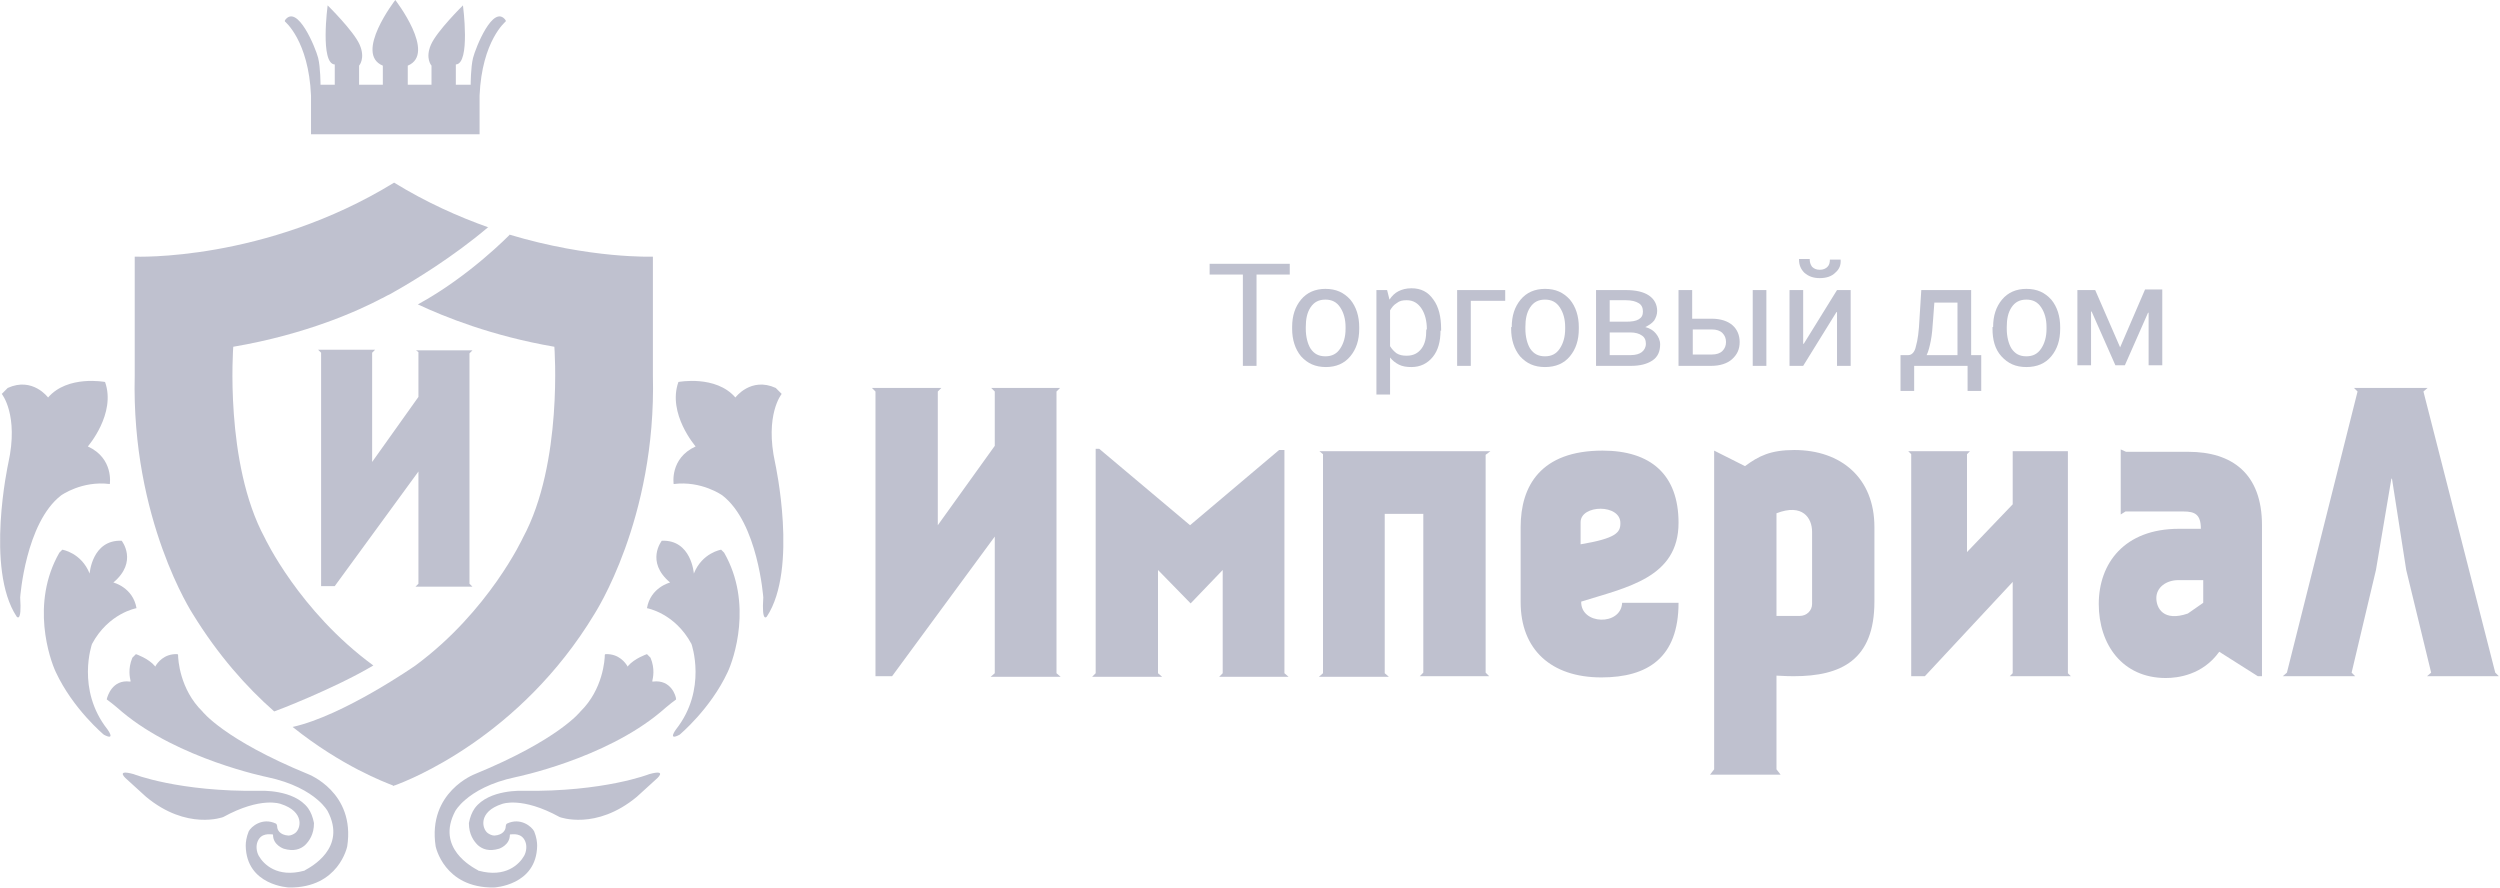 <svg width="200" height="71" viewBox="0 0 200 71" fill="none" xmlns="http://www.w3.org/2000/svg">
<g clip-path="url(#clip0)">
<path d="M103.181 21.964H100.522V29.269H99.43V21.964H96.77V21.104H103.181V21.964Z" fill="#BFC1CF"/>
<path d="M103.371 26.165C103.371 25.258 103.609 24.542 104.083 23.969C104.558 23.396 105.223 23.11 106.03 23.11C106.885 23.11 107.502 23.396 108.024 23.969C108.499 24.542 108.737 25.306 108.737 26.165V26.309C108.737 27.216 108.499 27.932 108.024 28.505C107.55 29.078 106.885 29.364 106.078 29.364C105.223 29.364 104.606 29.078 104.083 28.505C103.609 27.932 103.371 27.168 103.371 26.309V26.165ZM104.463 26.309C104.463 26.929 104.606 27.502 104.843 27.884C105.128 28.314 105.508 28.505 106.03 28.505C106.552 28.505 106.932 28.314 107.217 27.884C107.502 27.455 107.645 26.929 107.645 26.309V26.165C107.645 25.545 107.502 25.02 107.217 24.59C106.932 24.16 106.552 23.969 106.03 23.969C105.508 23.969 105.128 24.16 104.843 24.59C104.558 25.02 104.463 25.545 104.463 26.165V26.309Z" fill="#BFC1CF"/>
<path d="M115.241 26.452C115.241 27.311 115.052 28.028 114.624 28.553C114.197 29.078 113.627 29.364 112.915 29.364C112.535 29.364 112.203 29.317 111.918 29.174C111.633 29.03 111.395 28.839 111.205 28.601V31.561H110.113V23.205H110.968L111.158 23.969C111.348 23.683 111.585 23.444 111.87 23.301C112.155 23.157 112.487 23.062 112.915 23.062C113.675 23.062 114.244 23.348 114.672 23.969C115.099 24.542 115.289 25.354 115.289 26.309V26.452H115.241ZM114.149 26.356C114.149 25.688 114.007 25.115 113.722 24.685C113.437 24.256 113.057 24.017 112.535 24.017C112.203 24.017 111.965 24.064 111.728 24.256C111.49 24.399 111.348 24.59 111.205 24.828V27.693C111.348 27.932 111.538 28.123 111.728 28.266C111.965 28.41 112.203 28.457 112.535 28.457C113.057 28.457 113.437 28.266 113.722 27.884C114.007 27.502 114.102 27.025 114.102 26.404V26.356H114.149Z" fill="#BFC1CF"/>
<path d="M120.417 24.065H117.663V29.269H116.571V23.205H120.417V24.065Z" fill="#BFC1CF"/>
<path d="M120.939 26.165C120.939 25.258 121.177 24.542 121.651 23.969C122.126 23.396 122.791 23.11 123.598 23.11C124.453 23.11 125.07 23.396 125.592 23.969C126.067 24.542 126.305 25.306 126.305 26.165V26.309C126.305 27.216 126.067 27.932 125.592 28.505C125.118 29.078 124.453 29.364 123.598 29.364C122.743 29.364 122.126 29.078 121.604 28.505C121.129 27.932 120.892 27.168 120.892 26.309V26.165H120.939ZM122.031 26.309C122.031 26.929 122.174 27.502 122.411 27.884C122.696 28.314 123.076 28.505 123.598 28.505C124.12 28.505 124.5 28.314 124.785 27.884C125.07 27.455 125.213 26.929 125.213 26.309V26.165C125.213 25.545 125.07 25.02 124.785 24.59C124.5 24.16 124.12 23.969 123.598 23.969C123.076 23.969 122.696 24.16 122.411 24.59C122.126 25.02 122.031 25.545 122.031 26.165V26.309Z" fill="#BFC1CF"/>
<path d="M127.683 29.269V23.205H130.057C130.864 23.205 131.481 23.348 131.909 23.635C132.336 23.921 132.573 24.351 132.573 24.876C132.573 25.163 132.478 25.401 132.336 25.64C132.146 25.879 131.909 26.022 131.624 26.165C132.004 26.261 132.289 26.452 132.478 26.691C132.668 26.929 132.811 27.216 132.811 27.55C132.811 28.123 132.621 28.553 132.194 28.839C131.766 29.126 131.196 29.269 130.484 29.269H127.683ZM128.775 25.736H130.057C130.532 25.736 130.864 25.688 131.101 25.545C131.339 25.401 131.434 25.21 131.434 24.924C131.434 24.637 131.339 24.399 131.101 24.256C130.864 24.112 130.532 24.017 130.057 24.017H128.775V25.736ZM128.775 26.595V28.41H130.437C130.864 28.41 131.149 28.314 131.339 28.171C131.529 28.028 131.671 27.789 131.671 27.502C131.671 27.216 131.576 26.977 131.339 26.834C131.149 26.691 130.817 26.595 130.437 26.595H128.775Z" fill="#BFC1CF"/>
<path d="M135.422 25.497H136.941C137.654 25.497 138.223 25.688 138.603 26.022C138.983 26.356 139.173 26.834 139.173 27.359C139.173 27.932 138.983 28.362 138.556 28.744C138.176 29.078 137.606 29.269 136.894 29.269H134.282V23.205H135.374V25.497H135.422ZM135.422 26.356V28.362H136.941C137.321 28.362 137.606 28.266 137.796 28.075C137.986 27.884 138.081 27.646 138.081 27.359C138.081 27.073 137.986 26.834 137.796 26.643C137.606 26.452 137.321 26.356 136.941 26.356H135.422ZM141.31 29.269H140.218V23.205H141.31V29.269Z" fill="#BFC1CF"/>
<path d="M146.961 23.205H148.053V29.269H146.961V24.972H146.913L144.254 29.269H143.162V23.205H144.254V27.502H144.302L146.961 23.205ZM147.246 20.722C147.293 21.2 147.151 21.534 146.818 21.82C146.533 22.107 146.106 22.25 145.584 22.25C145.061 22.25 144.682 22.107 144.349 21.82C144.064 21.534 143.922 21.2 143.922 20.77V20.722H144.777C144.777 20.961 144.824 21.152 144.966 21.343C145.109 21.486 145.299 21.582 145.584 21.582C145.869 21.582 146.059 21.486 146.201 21.343C146.343 21.2 146.391 21.009 146.391 20.77H147.246V20.722Z" fill="#BFC1CF"/>
<path d="M152.658 28.41C152.943 28.41 153.181 28.171 153.276 27.693C153.418 27.216 153.513 26.5 153.56 25.497L153.703 23.205H157.692V28.41H158.499V31.274H157.407V29.269H153.133V31.274H152.041V28.41H152.658ZM154.653 25.497C154.605 26.213 154.558 26.786 154.463 27.264C154.368 27.741 154.273 28.123 154.13 28.41H156.599V24.208H154.748L154.653 25.497Z" fill="#BFC1CF"/>
<path d="M159.449 26.165C159.449 25.258 159.686 24.542 160.161 23.969C160.636 23.396 161.301 23.11 162.108 23.11C162.963 23.11 163.58 23.396 164.102 23.969C164.577 24.542 164.814 25.306 164.814 26.165V26.309C164.814 27.216 164.577 27.932 164.102 28.505C163.627 29.078 162.963 29.364 162.108 29.364C161.253 29.364 160.636 29.078 160.114 28.505C159.591 27.932 159.401 27.168 159.401 26.309V26.165H159.449ZM160.541 26.309C160.541 26.929 160.683 27.502 160.921 27.884C161.206 28.314 161.586 28.505 162.108 28.505C162.63 28.505 163.01 28.314 163.295 27.884C163.58 27.455 163.722 26.929 163.722 26.309V26.165C163.722 25.545 163.58 25.02 163.295 24.59C163.01 24.16 162.63 23.969 162.108 23.969C161.586 23.969 161.206 24.16 160.921 24.59C160.636 25.02 160.541 25.545 160.541 26.165V26.309Z" fill="#BFC1CF"/>
<path d="M169.61 27.789L171.605 23.157H172.982V29.221H171.889V25.02H171.842L169.99 29.221H169.23L167.331 24.924H167.284V29.221H166.191V23.205H167.616L169.61 27.789Z" fill="#BFC1CF"/>
<path d="M79.297 31.036H84.805L84.52 31.322V53.859L84.853 54.145H79.25L79.582 53.859V42.925L71.367 54.097H70.038V31.322L69.753 31.036H75.308L75.024 31.322V42.017L79.582 35.667V31.322L79.297 31.036Z" fill="#BFC1CF"/>
<path d="M87.939 35.906L95.204 42.017L102.326 36.001H102.754V53.859L103.086 54.145H97.531L97.816 53.859V45.599L95.251 48.272L92.64 45.599V53.859L92.972 54.145H87.369L87.654 53.859V35.906H87.939Z" fill="#BFC1CF"/>
<path d="M118.851 36.383V53.811L119.136 54.097H113.58L113.865 53.811V41.11H110.778V53.859L111.111 54.145H105.508L105.84 53.859V36.336L105.555 36.097H119.231L118.851 36.383Z" fill="#BFC1CF"/>
<path d="M129.772 48.225H134.283C134.283 52.617 131.814 54.193 128.11 54.193C124.074 54.193 121.652 51.949 121.652 48.177V42.161C121.652 38.866 123.267 36.049 128.205 36.049C132.051 36.049 134.283 37.959 134.283 41.827C134.283 46.219 130.152 46.983 126.496 48.129C126.448 49.991 129.677 50.087 129.772 48.225ZM126.448 41.779V43.545C129.297 43.068 129.63 42.59 129.63 41.874C129.677 40.299 126.448 40.346 126.448 41.779Z" fill="#BFC1CF"/>
<path d="M149.953 42.161V48.129C149.953 52.808 147.294 54.097 143.495 54.097C142.735 54.097 142.403 54.05 142.118 54.05V61.546L142.45 61.976H136.8L137.132 61.546V36.049L139.601 37.291C140.693 36.479 141.643 36.001 143.542 36.001C147.294 36.001 149.953 38.245 149.953 42.161ZM144.967 42.543C144.967 41.444 144.207 40.251 142.118 41.062V49.275H143.97C144.54 49.275 144.967 48.845 144.967 48.32V42.543Z" fill="#BFC1CF"/>
<path d="M152.659 36.097H157.597L157.36 36.336V44.166L161.016 40.346V36.097H165.432V53.859L165.67 54.097H160.779L161.016 53.859V46.553L153.989 54.097H152.897V36.336L152.659 36.097Z" fill="#BFC1CF"/>
<path d="M180.627 54.097L177.54 52.14C176.211 54.002 174.217 54.241 173.267 54.241C169.801 54.241 167.901 51.567 167.901 48.32C167.901 45.073 169.943 42.304 174.312 42.304H176.069C176.069 41.158 175.594 40.919 174.691 40.919H170.038L169.658 41.158V35.954L170.086 36.145H175.071C178.538 36.145 180.959 37.864 180.959 42.017V54.097H180.627ZM176.258 46.41H174.264C173.314 46.41 172.507 46.983 172.507 47.843C172.507 48.654 173.077 49.752 175.024 49.084L176.258 48.225V46.41Z" fill="#BFC1CF"/>
<path d="M188.129 53.811L188.414 54.097H182.621L182.953 53.811L188.604 31.322L188.319 31.036H194.207L193.875 31.322L199.62 53.811L199.905 54.097H194.16L194.492 53.811L192.498 45.599L191.358 38.293H191.311L190.076 45.599L188.129 53.811Z" fill="#BFC1CF"/>
<path d="M33.285 28.028H37.796L37.559 28.266V46.697L37.796 46.935H33.237L33.475 46.697V37.72L26.78 46.888H25.688V28.219L25.45 27.98H30.009L29.771 28.219V36.956L33.475 31.752V28.171L33.285 28.028Z" fill="#BFC1CF"/>
<path d="M62.535 31.513C62.535 31.513 61.158 33.184 62.013 37.052C62.013 37.052 63.865 45.503 61.348 49.323C61.348 49.323 60.921 49.896 61.063 47.795C61.063 47.795 60.636 41.827 57.787 39.63C57.787 39.63 56.125 38.437 53.893 38.723C53.893 38.723 53.561 36.67 55.65 35.715C55.65 35.715 53.371 33.089 54.273 30.558C54.273 30.558 57.265 29.985 58.832 31.8C58.832 31.8 60.066 30.128 62.06 31.036L62.535 31.513Z" fill="#BFC1CF"/>
<path d="M57.692 43.975C57.692 43.975 56.173 44.214 55.508 45.885C55.508 45.885 55.318 43.163 52.944 43.259C52.944 43.259 51.614 44.93 53.609 46.601C53.609 46.601 52.042 46.983 51.757 48.654C51.757 48.654 53.989 49.036 55.318 51.519C55.318 51.519 56.6 55.148 54.084 58.347C54.084 58.347 53.371 59.302 54.368 58.777C54.368 58.777 56.838 56.724 58.215 53.763C58.689 52.761 60.256 48.272 57.93 44.214L57.692 43.975Z" fill="#BFC1CF"/>
<path d="M52.231 54.527C52.184 54.527 52.184 54.527 52.184 54.48C52.231 54.241 52.421 53.525 52.041 52.617L51.757 52.331C51.757 52.331 50.759 52.665 50.237 53.286C50.237 53.334 50.19 53.334 50.19 53.286C50.047 53.047 49.525 52.283 48.433 52.331L48.385 52.379C48.385 52.761 48.243 55.148 46.438 56.915C46.438 56.915 44.729 59.159 37.986 61.928C37.986 61.928 34.188 63.361 34.852 67.706C34.852 67.706 35.517 71.048 39.506 71C39.506 71 42.925 70.857 42.972 67.658C42.972 67.371 42.925 66.989 42.735 66.512C42.545 66.13 41.643 65.366 40.55 65.891L40.503 65.939C40.503 65.987 40.456 66.034 40.456 66.13C40.456 66.368 40.266 66.798 39.553 66.846C39.363 66.846 39.173 66.751 39.031 66.655C38.556 66.321 38.224 64.936 40.171 64.315C40.171 64.315 41.738 63.695 44.776 65.366C44.776 65.366 47.673 66.464 50.949 63.742L52.469 62.358C52.469 62.358 53.514 61.498 51.947 61.928C51.947 61.928 48.338 63.361 41.833 63.265C41.833 63.265 39.126 63.122 37.986 64.65C37.749 64.984 37.606 65.366 37.512 65.843C37.512 66.751 37.891 67.276 38.224 67.61C38.604 67.944 39.126 68.135 39.933 67.896C39.933 67.896 40.788 67.61 40.788 66.798C40.788 66.798 40.788 66.751 40.835 66.751C41.025 66.751 41.738 66.607 42.023 67.323C42.165 67.658 42.117 68.135 41.928 68.469C41.548 69.138 40.456 70.236 38.319 69.663C38.271 69.663 38.224 69.615 38.224 69.615C37.797 69.377 34.852 67.849 36.419 64.888C36.419 64.888 36.657 64.459 37.227 63.981C37.939 63.361 39.221 62.596 41.263 62.167C41.263 62.167 48.338 60.734 52.849 56.962C52.849 56.962 53.608 56.294 54.083 55.96C54.083 55.96 54.083 55.96 54.083 55.912C54.083 55.721 53.703 54.336 52.231 54.527Z" fill="#BFC1CF"/>
<path d="M10.399 54.527C10.446 54.527 10.446 54.527 10.446 54.48C10.399 54.241 10.209 53.525 10.589 52.617L10.874 52.331C10.874 52.331 11.871 52.665 12.393 53.286C12.393 53.334 12.441 53.334 12.441 53.286C12.583 53.047 13.105 52.283 14.197 52.331L14.245 52.379C14.245 52.761 14.387 55.148 16.192 56.915C16.192 56.915 17.901 59.159 24.644 61.928C24.644 61.928 28.442 63.361 27.778 67.706C27.778 67.706 27.113 71.048 23.124 71C23.124 71 19.706 70.857 19.658 67.658C19.658 67.371 19.706 66.989 19.895 66.512C20.085 66.13 20.988 65.366 22.08 65.891L22.127 65.939C22.127 65.987 22.175 66.034 22.175 66.13C22.175 66.368 22.364 66.798 23.077 66.846C23.267 66.846 23.457 66.751 23.599 66.655C24.074 66.321 24.406 64.936 22.459 64.315C22.459 64.315 20.893 63.695 17.854 65.366C17.854 65.366 14.957 66.464 11.681 63.742L10.161 62.358C10.161 62.358 9.117 61.498 10.684 61.928C10.684 61.928 14.292 63.361 20.798 63.265C20.798 63.265 23.504 63.122 24.644 64.65C24.881 64.984 25.024 65.366 25.119 65.843C25.119 66.751 24.739 67.276 24.406 67.61C24.026 67.944 23.504 68.135 22.697 67.896C22.697 67.896 21.842 67.61 21.842 66.798C21.842 66.798 21.842 66.751 21.795 66.751C21.605 66.751 20.893 66.607 20.608 67.323C20.465 67.658 20.513 68.135 20.703 68.469C21.082 69.138 22.175 70.236 24.311 69.663C24.359 69.663 24.406 69.615 24.406 69.615C24.834 69.377 27.778 67.849 26.211 64.888C26.211 64.888 25.973 64.459 25.404 63.981C24.691 63.361 23.409 62.596 21.367 62.167C21.367 62.167 14.292 60.734 9.781 56.962C9.781 56.962 9.022 56.294 8.547 55.96C8.547 55.96 8.547 55.96 8.547 55.912C8.594 55.721 8.974 54.336 10.399 54.527Z" fill="#BFC1CF"/>
<path d="M0.142 31.513C0.142 31.513 1.519 33.184 0.664 37.052C0.664 37.052 -1.188 45.503 1.329 49.323C1.329 49.323 1.756 49.896 1.614 47.795C1.614 47.795 2.041 41.827 4.89 39.63C4.89 39.63 6.552 38.437 8.784 38.723C8.784 38.723 9.116 36.67 7.027 35.715C7.027 35.715 9.306 33.089 8.404 30.558C8.404 30.558 5.413 29.985 3.846 31.8C3.846 31.8 2.611 30.128 0.617 31.036L0.142 31.513Z" fill="#BFC1CF"/>
<path d="M4.985 43.975C4.985 43.975 6.505 44.214 7.17 45.885C7.17 45.885 7.36 43.163 9.734 43.259C9.734 43.259 11.063 44.93 9.069 46.601C9.069 46.601 10.636 46.983 10.921 48.654C10.921 48.654 8.689 49.036 7.36 51.519C7.36 51.519 6.078 55.148 8.594 58.347C8.594 58.347 9.306 59.302 8.309 58.777C8.309 58.777 5.84 56.724 4.463 53.763C3.988 52.761 2.421 48.272 4.748 44.214L4.985 43.975Z" fill="#BFC1CF"/>
<path d="M37.844 4.631C37.654 5.395 37.654 6.78 37.654 6.78H36.467V5.157C37.654 5.109 37.037 0.43 37.037 0.43C37.037 0.43 34.948 2.483 34.473 3.581C33.998 4.679 34.52 5.252 34.52 5.252V6.78H32.621V5.252C34.948 4.297 31.624 0 31.624 0C31.624 0 28.3 4.297 30.627 5.252V6.78H28.727V5.252C28.727 5.252 29.25 4.679 28.775 3.581C28.3 2.483 26.211 0.43 26.211 0.43C26.211 0.43 25.593 5.109 26.781 5.157V6.78H25.641C25.641 6.78 25.641 5.395 25.451 4.631C25.261 3.868 23.789 0.239 22.792 1.623V1.719C22.792 1.719 24.691 3.247 24.881 7.64V10.743H31.624H38.367V7.64C38.556 3.247 40.456 1.719 40.456 1.719V1.623C39.459 0.239 38.034 3.868 37.844 4.631Z" fill="#BFC1CF"/>
<path d="M21.177 43.02C17.948 37.052 18.661 27.741 18.661 27.741C24.549 26.738 28.727 24.828 30.532 23.874C30.674 23.826 30.864 23.683 31.196 23.539C31.434 23.396 31.529 23.348 31.529 23.348C33.143 22.441 36.277 20.531 39.031 18.192H39.079C36.657 17.332 34.093 16.186 31.529 14.611C21.177 20.961 10.778 20.531 10.778 20.531V30.033C10.494 41.588 15.432 49.132 15.432 49.132C17.426 52.379 19.705 54.957 21.937 56.915C21.985 56.915 26.733 55.1 29.867 53.238C23.931 48.893 21.177 43.02 21.177 43.02Z" fill="#BFC1CF"/>
<path d="M52.232 30.033V20.531C52.232 20.531 47.246 20.722 40.741 18.765H40.788C40.788 18.765 37.559 22.107 33.428 24.351C35.565 25.354 39.364 26.882 44.349 27.741C44.349 27.741 45.062 37.052 41.833 43.02C41.833 43.02 39.126 48.893 33.238 53.238C33.238 53.238 27.493 57.249 23.409 58.156C27.35 61.307 30.817 62.596 31.434 62.835V62.883C31.434 62.883 31.481 62.883 31.529 62.835H31.576C32.621 62.453 41.595 59.016 47.578 49.084C47.531 49.132 52.517 41.588 52.232 30.033Z" fill="#BFC1CF"/>
</g>
<defs>
<clipPath id="clip0">
<rect width="200" height="71" fill="white"/>
</clipPath>
</defs>
</svg>

